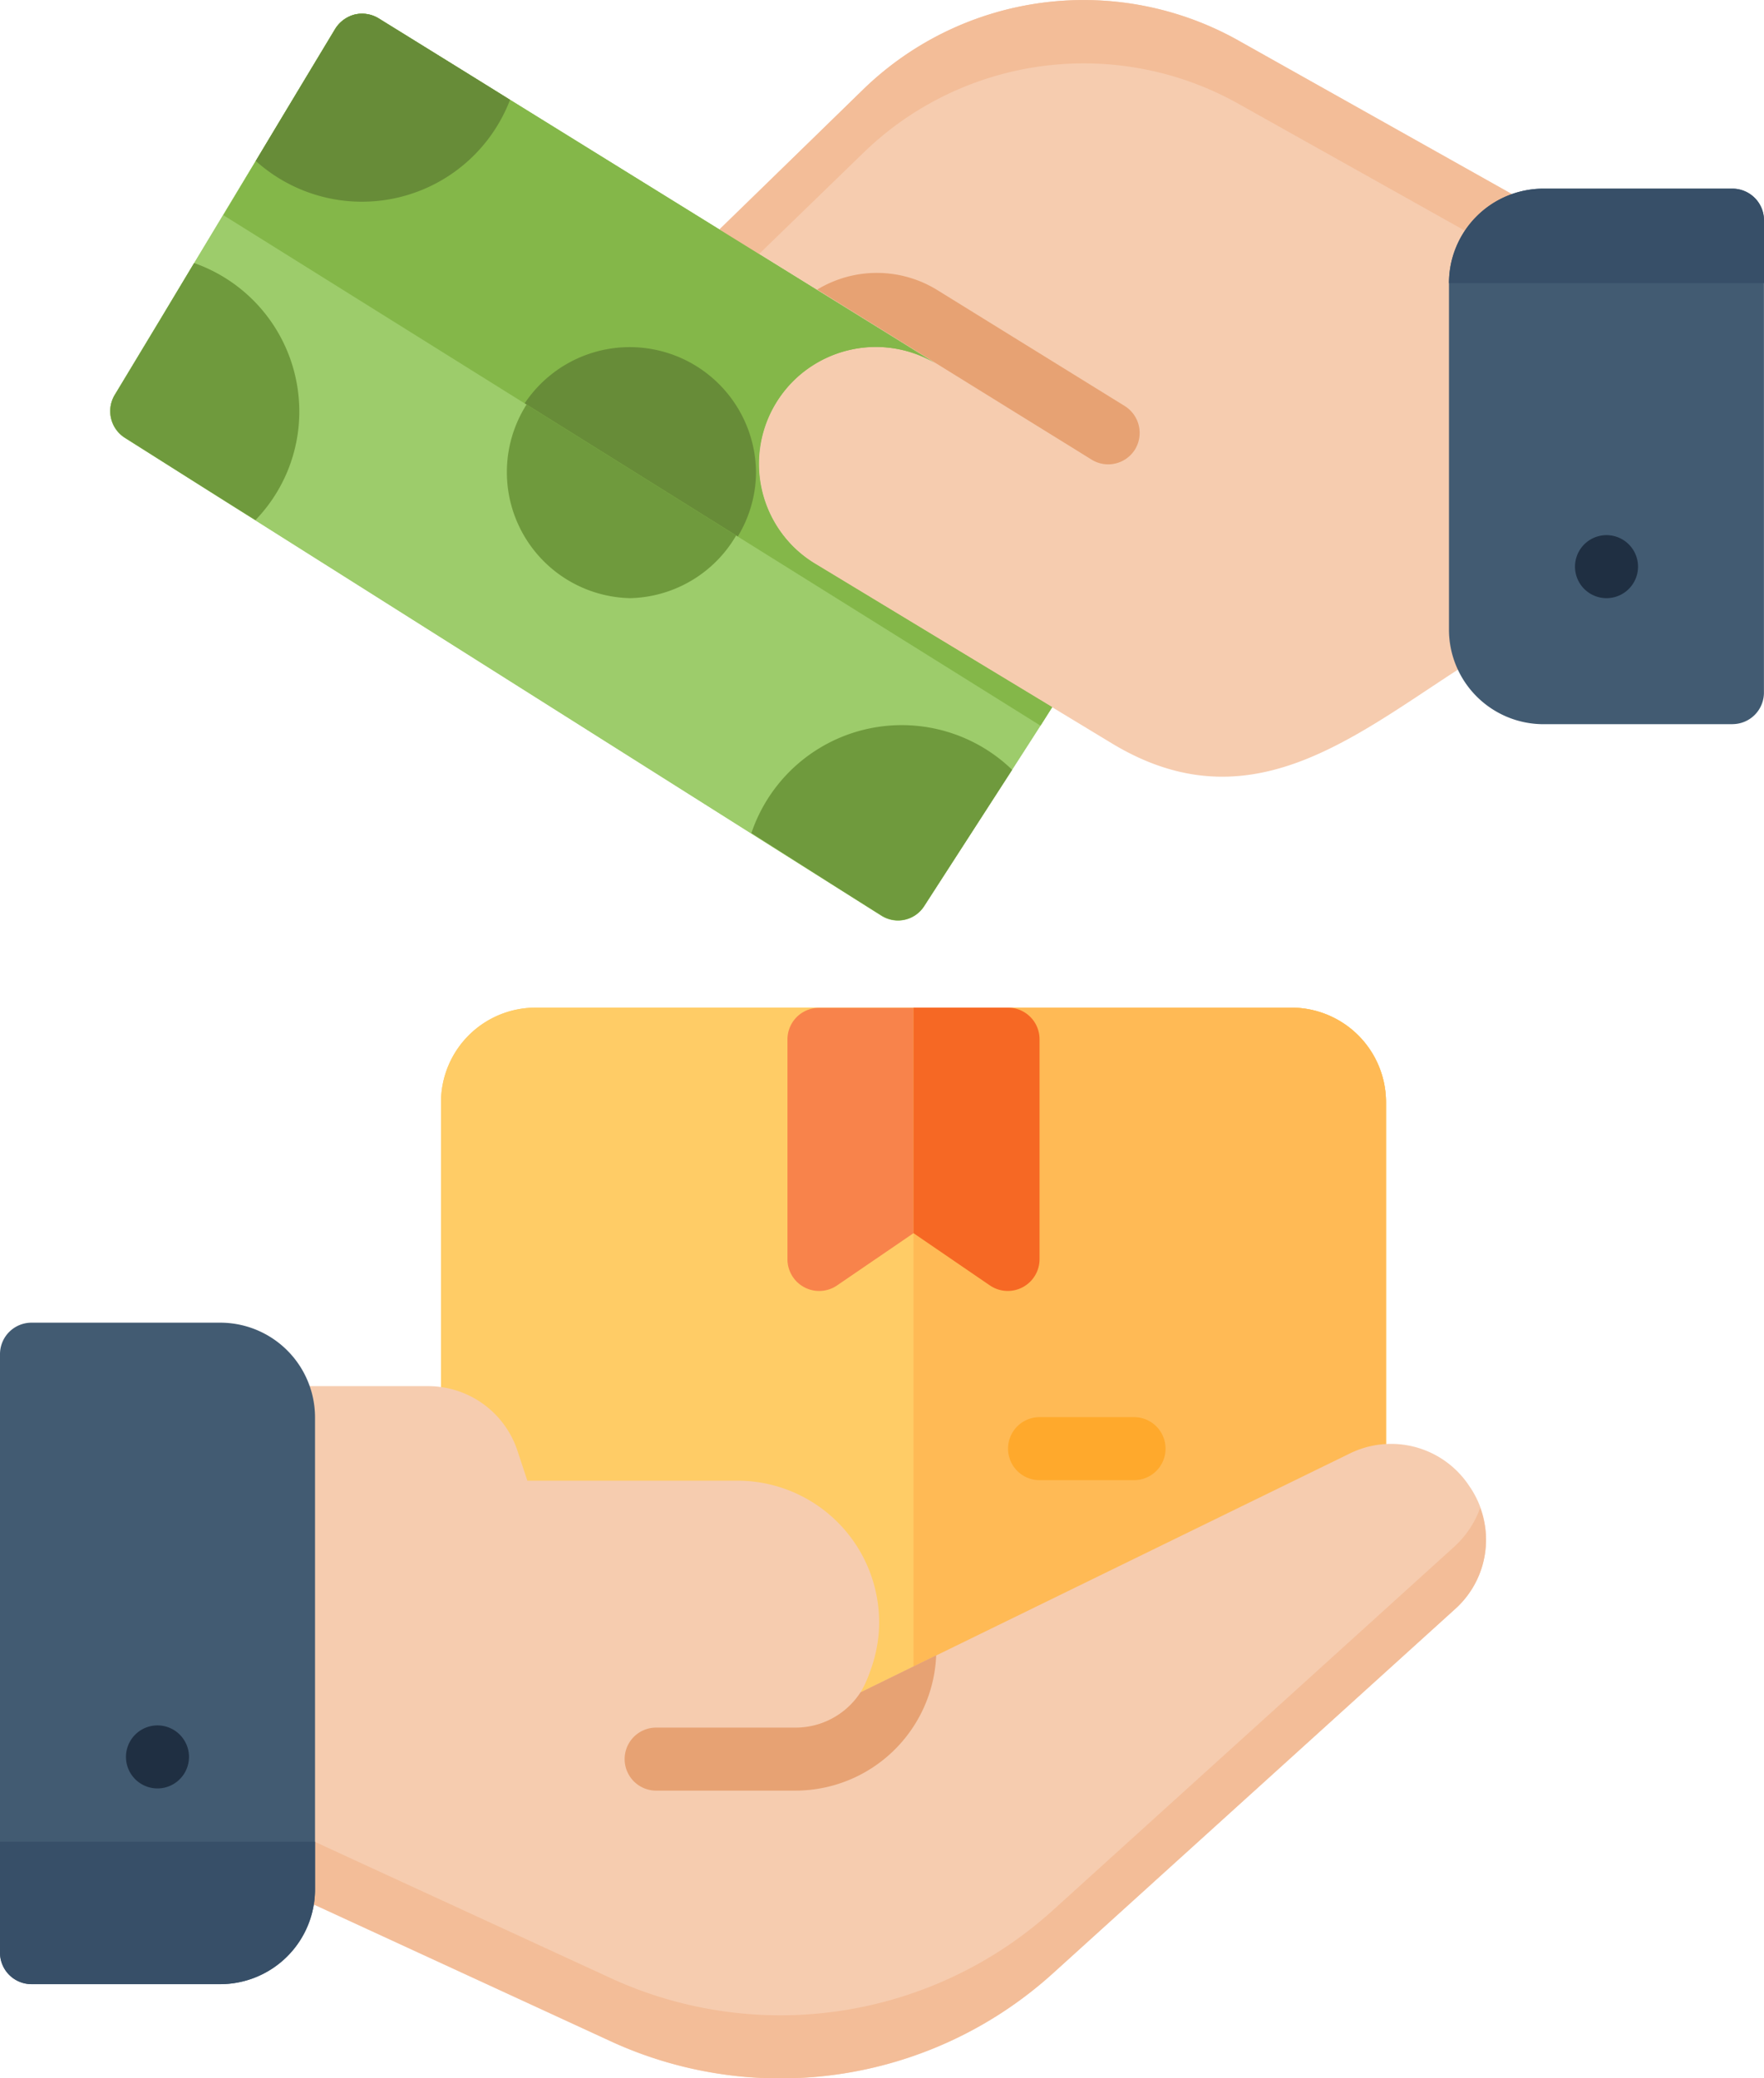 <svg xmlns="http://www.w3.org/2000/svg" width="27.376" height="32.253" viewBox="0 0 27.376 32.253">
  <g id="cash-on-delivery-2" transform="translate(-42.718 -4.007)">
    <path id="Path_123957" data-name="Path 123957" d="M80.815,15.922a1.814,1.814,0,0,1,1.863-3.114c-7.545-4.672,3.791,2.353-8.643-5.353a.5.5,0,0,0-.372-.064.514.514,0,0,0-.308.225L69.933,13.3a.489.489,0,0,0,.161.665l11.733,7.411a.481.481,0,0,0,.67-.147c.112-.176,1.952-3.019,1.985-3.085Z" transform="translate(-25.436 -3.16)" fill="#9dcc6b"/>
    <path id="Path_123958" data-name="Path 123958" d="M80.822,35.805a1.814,1.814,0,0,1,1.863-3.114c-7.547-4.68,1.869,1.162-6.609-4.091a2.461,2.461,0,0,1-3.945.948l-2.19,3.632a.489.489,0,0,0,.161.665l11.733,7.411a.482.482,0,0,0,.67-.147l1.984-3.084Z" transform="translate(-25.443 -23.044)" fill="#9dcc6b"/>
    <path id="Path_123959" data-name="Path 123959" d="M234.807,94.585l-.259.4-3.666-2.219a1.841,1.841,0,0,1,0-3.119l0,0a1.777,1.777,0,0,1,1.858,0l.01,0a.488.488,0,0,1-.513.831.837.837,0,0,0-.851,1.442l3.261,1.975a.488.488,0,0,1,.156.684Z" transform="translate(-175.502 -80)" fill="#84b749"/>
    <path id="Path_123960" data-name="Path 123960" d="M232.469,7.143,228.03,4.65a4.909,4.909,0,0,0-5.827.733l-2.249,2.185,3.358,2.083a1.814,1.814,0,0,0-1.862,3.114l4.61,2.791c2.256,1.352,3.933-.3,5.773-1.417a.948.948,0,0,1-.068-.357V8.4a.985.985,0,0,1,.934-.978A.486.486,0,0,0,232.469,7.143Z" transform="translate(-166.071 -0.003)" fill="#f6ccaf"/>
    <path id="Path_123961" data-name="Path 123961" d="M232.7,7.424a.949.949,0,0,0-.743.406l-3.926-2.2a4.909,4.909,0,0,0-5.827.733l-1.638,1.589-.611-.381L222.2,5.38a4.909,4.909,0,0,1,5.827-.733l4.439,2.493a.487.487,0,0,1,.23.284Z" transform="translate(-166.071)" fill="#f3bd98"/>
    <path id="Path_123962" data-name="Path 123962" d="M161.627,265.44H151.85a.489.489,0,0,1-.489-.489V253.708a1.468,1.468,0,0,1,1.467-1.467H164.56a1.468,1.468,0,0,1,1.467,1.467v7.822a.489.489,0,0,1-.167.368l-3.911,3.422A.489.489,0,0,1,161.627,265.44Z" transform="translate(-101.799 -232.596)" fill="#fc6"/>
    <path id="Path_123963" data-name="Path 123963" d="M293.136,354.1H291.67a.489.489,0,0,1,0-.978h1.467A.489.489,0,0,1,293.136,354.1Z" transform="translate(-232.819 -327.122)" fill="#ffba55"/>
    <path id="Path_123964" data-name="Path 123964" d="M239.87,256.554l-1.191-.814-1.191.814a.492.492,0,0,1-.765-.4v-3.422a.489.489,0,0,1,.489-.489h2.933a.489.489,0,0,1,.488.489v3.422A.492.492,0,0,1,239.87,256.554Z" transform="translate(-181.784 -232.595)" fill="#f8834b"/>
    <path id="Path_123965" data-name="Path 123965" d="M161.627,265.44H151.85a.489.489,0,0,1-.489-.489V253.708a1.468,1.468,0,0,1,1.467-1.467H164.56a1.468,1.468,0,0,1,1.467,1.467v7.822a.489.489,0,0,1-.167.368l-3.911,3.422A.489.489,0,0,1,161.627,265.44Z" transform="translate(-101.799 -232.596)" fill="#fc6"/>
    <path id="Path_123966" data-name="Path 123966" d="M293.136,354.1H291.67a.489.489,0,0,1,0-.978h1.467A.489.489,0,0,1,293.136,354.1Z" transform="translate(-232.819 -327.122)" fill="#ffba55"/>
    <path id="Path_123967" data-name="Path 123967" d="M239.87,256.554l-1.191-.814-1.191.814a.492.492,0,0,1-.765-.4v-3.422a.489.489,0,0,1,.489-.489h2.933a.489.489,0,0,1,.488.489v3.422A.492.492,0,0,1,239.87,256.554Z" transform="translate(-181.784 -232.595)" fill="#f8834b"/>
    <path id="Path_123968" data-name="Path 123968" d="M273.626,252.241H267.76v13.2h2.933a.491.491,0,0,0,.323-.122l3.911-3.422a.479.479,0,0,0,.166-.367v-7.822A1.471,1.471,0,0,0,273.626,252.241Z" transform="translate(-210.865 -232.596)" fill="#ffba55"/>
    <path id="Path_123969" data-name="Path 123969" d="M293.136,354.1H291.67a.489.489,0,0,1,0-.978h1.467A.489.489,0,0,1,293.136,354.1Z" transform="translate(-232.819 -327.122)" fill="#ffa92c"/>
    <path id="Path_123970" data-name="Path 123970" d="M269.227,252.241H267.76v3.5l1.193.816a.493.493,0,0,0,.763-.406V252.73A.49.49,0,0,0,269.227,252.241Z" transform="translate(-210.865 -232.596)" fill="#f66824"/>
    <g id="Group_94966" data-name="Group 94966" transform="translate(44.429 4.219)">
      <path id="Path_123971" data-name="Path 123971" d="M109.675,8.713a2.461,2.461,0,0,1-3.945.948l1.232-2.048a.488.488,0,0,1,.68-.161Z" transform="translate(-103.471 -7.376)" fill="#6f9a3d"/>
      <path id="Path_123972" data-name="Path 123972" d="M72.805,71.095a2.422,2.422,0,0,1-.68,1.687c-.486-.3-1.533-.966-2.024-1.276a.489.489,0,0,1-.161-.665l.714-1.183.518-.865A2.442,2.442,0,0,1,72.805,71.095Z" transform="translate(-69.871 -64.923)" fill="#6f9a3d"/>
      <path id="Path_123973" data-name="Path 123973" d="M231.844,183.269l-.552.855-.811,1.256a.481.481,0,0,1-.67.147c-.5-.313-1.526-.965-2.014-1.276A2.463,2.463,0,0,1,231.844,183.269Z" transform="translate(-217.847 -171.534)" fill="#6f9a3d"/>
      <path id="Path_123974" data-name="Path 123974" d="M169.095,93.19a1.956,1.956,0,0,1,0-3.911A1.956,1.956,0,0,1,169.095,93.19Z" transform="translate(-161.028 -84.119)" fill="#6f9a3d"/>
    </g>
    <path id="Path_123975" data-name="Path 123975" d="M123.687,346.91a1.452,1.452,0,0,0-1.868-.494l-7.577,3.7a1.746,1.746,0,0,0,.147-.323,2.2,2.2,0,0,0,.137-.621v0a2.2,2.2,0,0,0-2.18-2.342h-3.275l-.152-.46a1.46,1.46,0,0,0-1.388-1.007h-2.244a.49.49,0,0,0-.489.489v6.8a.5.5,0,0,0,.283.445l5.338,2.459a6.3,6.3,0,0,0,6.82-1.09l6.218-5.632A1.453,1.453,0,0,0,123.687,346.91Z" transform="translate(-58.169 -319.844)" fill="#f6ccaf"/>
    <path id="Path_123976" data-name="Path 123976" d="M123.46,377.122l-6.218,5.632a6.3,6.3,0,0,1-6.82,1.09l-5.338-2.459a.5.5,0,0,1-.283-.445v-.978a.5.5,0,0,0,.283.445l5.338,2.459a6.3,6.3,0,0,0,6.82-1.09l6.218-5.632a1.5,1.5,0,0,0,.4-.6A1.434,1.434,0,0,1,123.46,377.122Z" transform="translate(-58.171 -348.135)" fill="#f3bd98"/>
    <path id="Path_123977" data-name="Path 123977" d="M46.138,340.106H43.207a.489.489,0,0,1-.489-.489v-9.288a.489.489,0,0,1,.489-.489h2.931a1.471,1.471,0,0,1,1.469,1.469v7.328A1.471,1.471,0,0,1,46.138,340.106Z" transform="translate(0 -305.306)" fill="#425b72"/>
    <path id="Path_123978" data-name="Path 123978" d="M47.607,457.727v.738a1.473,1.473,0,0,1-1.471,1.471H43.207a.49.49,0,0,1-.489-.489v-1.721Z" transform="translate(0 -425.137)" fill="#374f68"/>
    <path id="Path_123979" data-name="Path 123979" d="M201.566,411.788a2.188,2.188,0,0,1-2.175,2.1H197.22a.489.489,0,0,1,0-.978h2.171a1.2,1.2,0,0,0,1-.547Z" transform="translate(-144.319 -382.092)" fill="#e7a273"/>
    <path id="Path_123980" data-name="Path 123980" d="M74.736,429.687a.489.489,0,0,1-.978,0A.489.489,0,0,1,74.736,429.687Z" transform="translate(-29.085 -398.414)" fill="#1f2f42"/>
    <path id="Path_123981" data-name="Path 123981" d="M248.947,74.013a.49.49,0,0,1-.675.156L248,74c-.888-.549-3.125-1.934-3.984-2.469a1.784,1.784,0,0,1,1.867.01l2.9,1.794A.492.492,0,0,1,248.947,74.013Z" transform="translate(-188.615 -63.03)" fill="#e7a273"/>
    <path id="Path_123982" data-name="Path 123982" d="M404.081,58.79h-2.933a1.468,1.468,0,0,1-1.467-1.467V51.944a1.467,1.467,0,0,1,1.465-1.465h2.934a.489.489,0,0,1,.489.489V58.3a.489.489,0,0,1-.489.489Z" transform="translate(-334.476 -43.544)" fill="#425b72"/>
    <path id="Path_123983" data-name="Path 123983" d="M404.57,50.968v.978h-4.889a1.465,1.465,0,0,1,1.467-1.467h2.933A.49.49,0,0,1,404.57,50.968Z" transform="translate(-334.476 -43.544)" fill="#374f68"/>
    <path id="Path_123984" data-name="Path 123984" d="M431.7,136.468a.489.489,0,0,1-.978,0A.489.489,0,0,1,431.7,136.468Z" transform="translate(-363.561 -123.667)" fill="#1f2f42"/>
    <path id="Path_123985" data-name="Path 123985" d="M110.6,18.144l-.181.288L97.737,10.509l1.735-2.889a.514.514,0,0,1,.308-.225.5.5,0,0,1,.372.064l8.643,5.353a1.814,1.814,0,0,0-1.862,3.114Z" transform="translate(-51.553 -3.163)" fill="#84b749"/>
    <path id="Path_123986" data-name="Path 123986" d="M109.675,8.717a2.461,2.461,0,0,1-3.945.948c.293-.492.931-1.551,1.232-2.048a.514.514,0,0,1,.308-.225.5.5,0,0,1,.372.064C107.579,7.418,109.2,8.417,109.675,8.717Z" transform="translate(-59.042 -3.16)" fill="#678c38"/>
    <path id="Path_123987" data-name="Path 123987" d="M175.569,91.392a1.96,1.96,0,0,0-3.59-1.068l3.307,2.066A1.934,1.934,0,0,0,175.569,91.392Z" transform="translate(-121.118 -80.058)" fill="#678c38"/>
  </g>
</svg>
